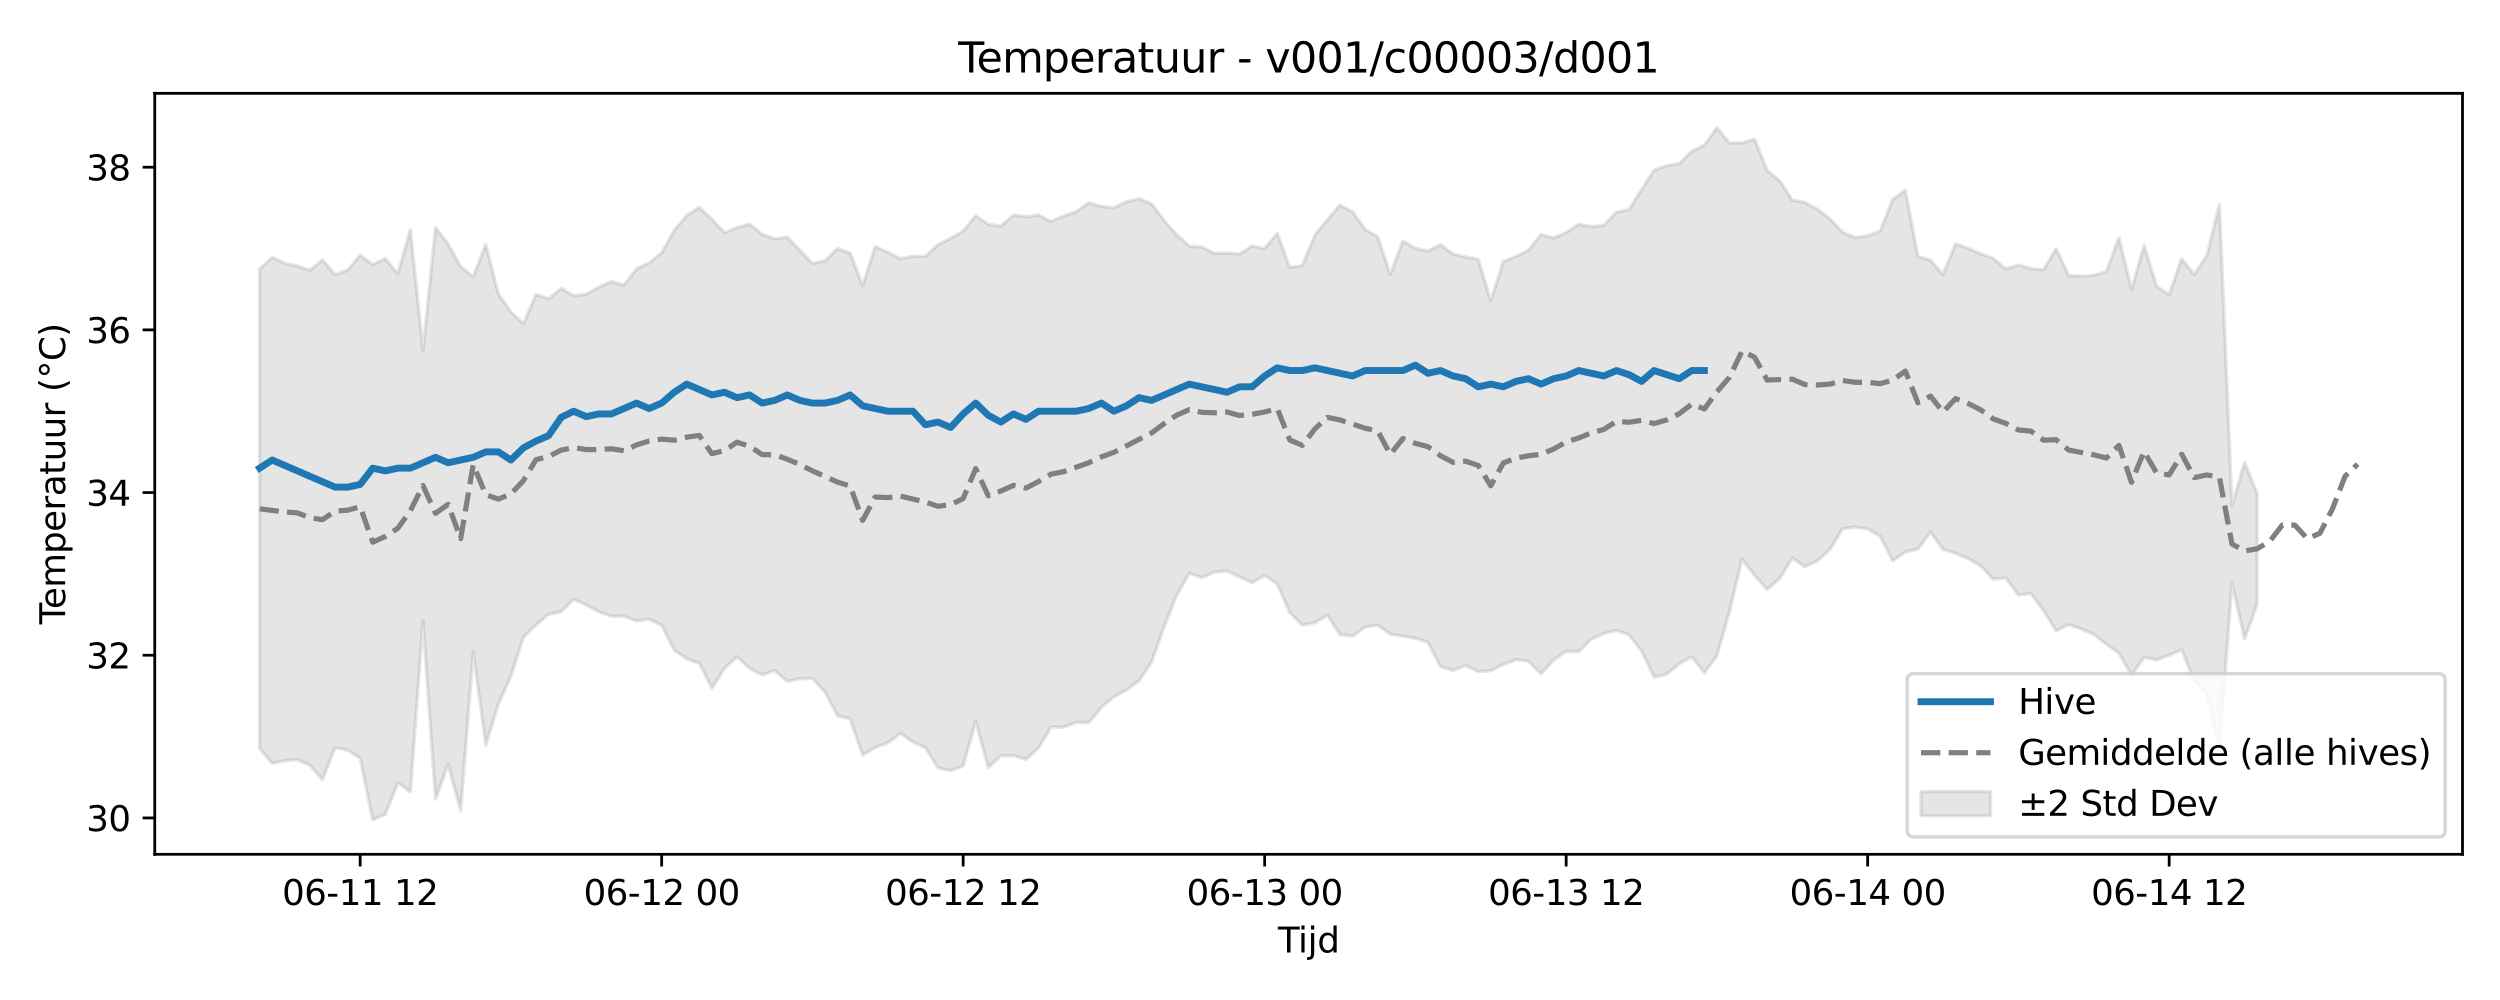 <?xml version="1.0" encoding="utf-8" standalone="no"?>
<!DOCTYPE svg PUBLIC "-//W3C//DTD SVG 1.1//EN"
  "http://www.w3.org/Graphics/SVG/1.1/DTD/svg11.dtd">
<svg xmlns:xlink="http://www.w3.org/1999/xlink" width="720pt" height="288pt" viewBox="0 0 720 288" xmlns="http://www.w3.org/2000/svg" version="1.1">
 <defs>
  <style type="text/css">*{stroke-linejoin: round; stroke-linecap: butt}</style>
 </defs>
 <g id="figure_1">
  <g id="patch_1">
   <path d="M 0 288 
L 720 288 
L 720 0 
L 0 0 
z
" style="fill: #ffffff"/>
  </g>
  <g id="axes_1">
   <g id="patch_2">
    <path d="M 44.57 246.04 
L 709.2 246.04 
L 709.2 26.88 
L 44.57 26.88 
z
" style="fill: #ffffff"/>
   </g>
   <g id="FillBetweenPolyCollection_1">
    <defs>
     <path id="me73fa0e1a6" d="M 74.78 -210.475 
L 74.78 -72.44 
L 78.398 -68.144 
L 82.016 -68.948 
L 85.635 -69.204 
L 89.253 -67.615 
L 92.871 -63.494 
L 96.489 -72.645 
L 100.107 -71.945 
L 103.725 -69.636 
L 107.343 -51.922 
L 110.961 -53.451 
L 114.579 -62.579 
L 118.197 -59.957 
L 121.815 -109.214 
L 125.433 -57.867 
L 129.051 -67.83 
L 132.669 -54.57 
L 136.287 -100.168 
L 139.905 -73.438 
L 143.523 -85.16 
L 147.141 -93.314 
L 150.759 -104.472 
L 154.377 -108.017 
L 157.995 -111.074 
L 161.613 -111.823 
L 165.231 -115.355 
L 168.849 -113.808 
L 172.467 -111.773 
L 176.085 -110.541 
L 179.703 -110.522 
L 183.321 -109.146 
L 186.939 -109.671 
L 190.557 -107.914 
L 194.175 -100.772 
L 197.793 -98.236 
L 201.411 -96.966 
L 205.029 -89.824 
L 208.647 -95.504 
L 212.265 -98.843 
L 215.883 -95.508 
L 219.501 -93.635 
L 223.119 -94.845 
L 226.737 -91.783 
L 230.355 -92.502 
L 233.973 -92.654 
L 237.591 -88.674 
L 241.209 -81.882 
L 244.827 -80.951 
L 248.445 -70.535 
L 252.063 -72.698 
L 255.681 -74.042 
L 259.299 -76.797 
L 262.917 -74.305 
L 266.535 -72.668 
L 270.153 -66.829 
L 273.771 -66.032 
L 277.389 -67.383 
L 281.008 -80.233 
L 284.626 -67.011 
L 288.244 -70.298 
L 291.862 -70.374 
L 295.48 -69.285 
L 299.098 -72.6 
L 302.716 -78.626 
L 306.334 -78.545 
L 309.952 -79.96 
L 313.57 -79.872 
L 317.188 -84.276 
L 320.806 -87.319 
L 324.424 -89.286 
L 328.042 -91.945 
L 331.66 -97.376 
L 335.278 -107.53 
L 338.896 -116.555 
L 342.514 -122.93 
L 346.132 -121.634 
L 349.75 -123.227 
L 353.368 -123.593 
L 356.986 -121.865 
L 360.604 -120.191 
L 364.222 -122.288 
L 367.84 -119.856 
L 371.458 -111.59 
L 375.076 -107.961 
L 378.694 -108.682 
L 382.312 -110.804 
L 385.93 -105.227 
L 389.548 -104.795 
L 393.166 -107.415 
L 396.784 -107.963 
L 400.402 -105.36 
L 404.02 -104.837 
L 407.638 -104.134 
L 411.256 -103.03 
L 414.874 -96.007 
L 418.492 -94.895 
L 422.11 -96.356 
L 425.728 -94.564 
L 429.346 -94.842 
L 432.964 -96.649 
L 436.582 -98.021 
L 440.2 -97.559 
L 443.818 -93.936 
L 447.436 -97.914 
L 451.054 -100.415 
L 454.672 -100.31 
L 458.29 -103.933 
L 461.908 -105.518 
L 465.526 -106.46 
L 469.144 -105.154 
L 472.762 -100.546 
L 476.381 -92.987 
L 479.999 -93.834 
L 483.617 -96.825 
L 487.235 -98.827 
L 490.853 -94.245 
L 494.471 -99.171 
L 498.089 -111.856 
L 501.707 -126.971 
L 505.325 -122.296 
L 508.943 -118.226 
L 512.561 -121.436 
L 516.179 -127.272 
L 519.797 -124.782 
L 523.415 -126.485 
L 527.033 -129.761 
L 530.651 -135.721 
L 534.269 -136.194 
L 537.887 -135.706 
L 541.505 -133.562 
L 545.123 -126.491 
L 548.741 -129.089 
L 552.359 -129.879 
L 555.977 -134.771 
L 559.595 -129.78 
L 563.213 -128.637 
L 566.831 -127.107 
L 570.449 -125.012 
L 574.067 -121.181 
L 577.685 -121.557 
L 581.303 -116.658 
L 584.921 -117.056 
L 588.539 -112.173 
L 592.157 -106.336 
L 595.775 -108.102 
L 599.393 -106.877 
L 603.011 -105.301 
L 606.629 -102.479 
L 610.247 -99.876 
L 613.865 -93.57 
L 617.483 -98.677 
L 621.101 -97.976 
L 624.719 -99.298 
L 628.337 -100.861 
L 631.955 -91.94 
L 635.573 -88.069 
L 639.191 -72.024 
L 642.809 -120.263 
L 646.427 -103.954 
L 650.045 -113.927 
L 650.045 -145.952 
L 650.045 -145.952 
L 646.427 -154.753 
L 642.809 -142.349 
L 639.191 -229.111 
L 635.573 -214.367 
L 631.955 -208.934 
L 628.337 -213.483 
L 624.719 -203.138 
L 621.101 -205.553 
L 617.483 -217.294 
L 613.865 -204.649 
L 610.247 -219.583 
L 606.629 -209.718 
L 603.011 -208.718 
L 599.393 -208.444 
L 595.775 -208.65 
L 592.157 -216.402 
L 588.539 -210.305 
L 584.921 -210.628 
L 581.303 -211.677 
L 577.685 -210.552 
L 574.067 -213.531 
L 570.449 -214.906 
L 566.831 -216.455 
L 563.213 -217.788 
L 559.595 -208.888 
L 555.977 -213.085 
L 552.359 -214.099 
L 548.741 -233.162 
L 545.123 -230.606 
L 541.505 -221.452 
L 537.887 -220.09 
L 534.269 -219.601 
L 530.651 -221.116 
L 527.033 -224.993 
L 523.415 -227.748 
L 519.797 -229.712 
L 516.179 -230.345 
L 512.561 -235.921 
L 508.943 -238.871 
L 505.325 -247.919 
L 501.707 -246.836 
L 498.089 -246.803 
L 494.471 -251.158 
L 490.853 -246.193 
L 487.235 -244.437 
L 483.617 -240.862 
L 479.999 -240.282 
L 476.381 -239.011 
L 472.762 -233.348 
L 469.144 -227.624 
L 465.526 -226.876 
L 461.908 -223.133 
L 458.29 -222.71 
L 454.672 -223.432 
L 451.054 -220.985 
L 447.436 -219.47 
L 443.818 -220.436 
L 440.2 -215.92 
L 436.582 -214.119 
L 432.964 -212.703 
L 429.346 -201.347 
L 425.728 -213.338 
L 422.11 -214 
L 418.492 -214.792 
L 414.874 -217.473 
L 411.256 -215.693 
L 407.638 -216.484 
L 404.02 -218.571 
L 400.402 -208.919 
L 396.784 -219.795 
L 393.166 -221.905 
L 389.548 -226.979 
L 385.93 -228.89 
L 382.312 -224.763 
L 378.694 -220.304 
L 375.076 -211.498 
L 371.458 -210.993 
L 367.84 -220.843 
L 364.222 -216.403 
L 360.604 -217.16 
L 356.986 -214.818 
L 353.368 -215.097 
L 349.75 -215.017 
L 346.132 -216.833 
L 342.514 -217.099 
L 338.896 -220.351 
L 335.278 -224.467 
L 331.66 -229.267 
L 328.042 -230.793 
L 324.424 -229.883 
L 320.806 -228.169 
L 317.188 -228.534 
L 313.57 -229.592 
L 309.952 -227.049 
L 306.334 -225.787 
L 302.716 -224.256 
L 299.098 -226.043 
L 295.48 -225.565 
L 291.862 -226.038 
L 288.244 -222.879 
L 284.626 -223.377 
L 281.008 -225.847 
L 277.389 -221.444 
L 273.771 -219.336 
L 270.153 -217.536 
L 266.535 -214.15 
L 262.917 -214.187 
L 259.299 -213.479 
L 255.681 -215.342 
L 252.063 -217.021 
L 248.445 -205.741 
L 244.827 -215.126 
L 241.209 -216.426 
L 237.591 -212.87 
L 233.973 -212.124 
L 230.355 -215.957 
L 226.737 -219.689 
L 223.119 -219.192 
L 219.501 -220.514 
L 215.883 -223.438 
L 212.265 -222.445 
L 208.647 -220.988 
L 205.029 -224.846 
L 201.411 -228.227 
L 197.793 -225.953 
L 194.175 -221.632 
L 190.557 -215.159 
L 186.939 -212.287 
L 183.321 -210.58 
L 179.703 -205.858 
L 176.085 -206.955 
L 172.467 -205.276 
L 168.849 -203.241 
L 165.231 -202.81 
L 161.613 -204.947 
L 157.995 -201.959 
L 154.377 -203.231 
L 150.759 -194.71 
L 147.141 -198.19 
L 143.523 -203.351 
L 139.905 -217.62 
L 136.287 -208.254 
L 132.669 -211.165 
L 129.051 -217.687 
L 125.433 -222.444 
L 121.815 -187.132 
L 118.197 -221.916 
L 114.579 -209.142 
L 110.961 -213.533 
L 107.343 -211.783 
L 103.725 -214.505 
L 100.107 -210.189 
L 96.489 -208.93 
L 92.871 -213.173 
L 89.253 -210.167 
L 85.635 -211.368 
L 82.016 -212.182 
L 78.398 -213.878 
L 74.78 -210.475 
z
" style="stroke: #808080; stroke-opacity: 0.2"/>
    </defs>
    <g clip-path="url(#p8d6aa78f8e)">
     <use xlink:href="#me73fa0e1a6" x="0" y="288" style="fill: #808080; fill-opacity: 0.2; stroke: #808080; stroke-opacity: 0.2"/>
    </g>
   </g>
   <g id="matplotlib.axis_1">
    <g id="xtick_1">
     <g id="line2d_1">
      <defs>
       <path id="mb0e2f75aee" d="M 0 0 
L 0 3.5 
" style="stroke: #000000; stroke-width: 0.8"/>
      </defs>
      <g>
       <use xlink:href="#mb0e2f75aee" x="103.725" y="246.04" style="stroke: #000000; stroke-width: 0.8"/>
      </g>
     </g>
     <g id="text_1">
      <!-- 06-11 12 -->
      <g transform="translate(81.244 260.638) scale(0.1 -0.1)">
       <defs>
        <path id="DejaVuSans-30" d="M 2034 4250 
Q 1547 4250 1301 3770 
Q 1056 3291 1056 2328 
Q 1056 1369 1301 889 
Q 1547 409 2034 409 
Q 2525 409 2770 889 
Q 3016 1369 3016 2328 
Q 3016 3291 2770 3770 
Q 2525 4250 2034 4250 
z
M 2034 4750 
Q 2819 4750 3233 4129 
Q 3647 3509 3647 2328 
Q 3647 1150 3233 529 
Q 2819 -91 2034 -91 
Q 1250 -91 836 529 
Q 422 1150 422 2328 
Q 422 3509 836 4129 
Q 1250 4750 2034 4750 
z
" transform="scale(0.016)"/>
        <path id="DejaVuSans-36" d="M 2113 2584 
Q 1688 2584 1439 2293 
Q 1191 2003 1191 1497 
Q 1191 994 1439 701 
Q 1688 409 2113 409 
Q 2538 409 2786 701 
Q 3034 994 3034 1497 
Q 3034 2003 2786 2293 
Q 2538 2584 2113 2584 
z
M 3366 4563 
L 3366 3988 
Q 3128 4100 2886 4159 
Q 2644 4219 2406 4219 
Q 1781 4219 1451 3797 
Q 1122 3375 1075 2522 
Q 1259 2794 1537 2939 
Q 1816 3084 2150 3084 
Q 2853 3084 3261 2657 
Q 3669 2231 3669 1497 
Q 3669 778 3244 343 
Q 2819 -91 2113 -91 
Q 1303 -91 875 529 
Q 447 1150 447 2328 
Q 447 3434 972 4092 
Q 1497 4750 2381 4750 
Q 2619 4750 2861 4703 
Q 3103 4656 3366 4563 
z
" transform="scale(0.016)"/>
        <path id="DejaVuSans-2d" d="M 313 2009 
L 1997 2009 
L 1997 1497 
L 313 1497 
L 313 2009 
z
" transform="scale(0.016)"/>
        <path id="DejaVuSans-31" d="M 794 531 
L 1825 531 
L 1825 4091 
L 703 3866 
L 703 4441 
L 1819 4666 
L 2450 4666 
L 2450 531 
L 3481 531 
L 3481 0 
L 794 0 
L 794 531 
z
" transform="scale(0.016)"/>
        <path id="DejaVuSans-20" transform="scale(0.016)"/>
        <path id="DejaVuSans-32" d="M 1228 531 
L 3431 531 
L 3431 0 
L 469 0 
L 469 531 
Q 828 903 1448 1529 
Q 2069 2156 2228 2338 
Q 2531 2678 2651 2914 
Q 2772 3150 2772 3378 
Q 2772 3750 2511 3984 
Q 2250 4219 1831 4219 
Q 1534 4219 1204 4116 
Q 875 4013 500 3803 
L 500 4441 
Q 881 4594 1212 4672 
Q 1544 4750 1819 4750 
Q 2544 4750 2975 4387 
Q 3406 4025 3406 3419 
Q 3406 3131 3298 2873 
Q 3191 2616 2906 2266 
Q 2828 2175 2409 1742 
Q 1991 1309 1228 531 
z
" transform="scale(0.016)"/>
       </defs>
       <use xlink:href="#DejaVuSans-30"/>
       <use xlink:href="#DejaVuSans-36" transform="translate(63.623 0)"/>
       <use xlink:href="#DejaVuSans-2d" transform="translate(127.246 0)"/>
       <use xlink:href="#DejaVuSans-31" transform="translate(163.33 0)"/>
       <use xlink:href="#DejaVuSans-31" transform="translate(226.953 0)"/>
       <use xlink:href="#DejaVuSans-20" transform="translate(290.576 0)"/>
       <use xlink:href="#DejaVuSans-31" transform="translate(322.363 0)"/>
       <use xlink:href="#DejaVuSans-32" transform="translate(385.986 0)"/>
      </g>
     </g>
    </g>
    <g id="xtick_2">
     <g id="line2d_2">
      <g>
       <use xlink:href="#mb0e2f75aee" x="190.557" y="246.04" style="stroke: #000000; stroke-width: 0.8"/>
      </g>
     </g>
     <g id="text_2">
      <!-- 06-12 00 -->
      <g transform="translate(168.077 260.638) scale(0.1 -0.1)">
       <use xlink:href="#DejaVuSans-30"/>
       <use xlink:href="#DejaVuSans-36" transform="translate(63.623 0)"/>
       <use xlink:href="#DejaVuSans-2d" transform="translate(127.246 0)"/>
       <use xlink:href="#DejaVuSans-31" transform="translate(163.33 0)"/>
       <use xlink:href="#DejaVuSans-32" transform="translate(226.953 0)"/>
       <use xlink:href="#DejaVuSans-20" transform="translate(290.576 0)"/>
       <use xlink:href="#DejaVuSans-30" transform="translate(322.363 0)"/>
       <use xlink:href="#DejaVuSans-30" transform="translate(385.986 0)"/>
      </g>
     </g>
    </g>
    <g id="xtick_3">
     <g id="line2d_3">
      <g>
       <use xlink:href="#mb0e2f75aee" x="277.389" y="246.04" style="stroke: #000000; stroke-width: 0.8"/>
      </g>
     </g>
     <g id="text_3">
      <!-- 06-12 12 -->
      <g transform="translate(254.909 260.638) scale(0.1 -0.1)">
       <use xlink:href="#DejaVuSans-30"/>
       <use xlink:href="#DejaVuSans-36" transform="translate(63.623 0)"/>
       <use xlink:href="#DejaVuSans-2d" transform="translate(127.246 0)"/>
       <use xlink:href="#DejaVuSans-31" transform="translate(163.33 0)"/>
       <use xlink:href="#DejaVuSans-32" transform="translate(226.953 0)"/>
       <use xlink:href="#DejaVuSans-20" transform="translate(290.576 0)"/>
       <use xlink:href="#DejaVuSans-31" transform="translate(322.363 0)"/>
       <use xlink:href="#DejaVuSans-32" transform="translate(385.986 0)"/>
      </g>
     </g>
    </g>
    <g id="xtick_4">
     <g id="line2d_4">
      <g>
       <use xlink:href="#mb0e2f75aee" x="364.222" y="246.04" style="stroke: #000000; stroke-width: 0.8"/>
      </g>
     </g>
     <g id="text_4">
      <!-- 06-13 00 -->
      <g transform="translate(341.741 260.638) scale(0.1 -0.1)">
       <defs>
        <path id="DejaVuSans-33" d="M 2597 2516 
Q 3050 2419 3304 2112 
Q 3559 1806 3559 1356 
Q 3559 666 3084 287 
Q 2609 -91 1734 -91 
Q 1441 -91 1130 -33 
Q 819 25 488 141 
L 488 750 
Q 750 597 1062 519 
Q 1375 441 1716 441 
Q 2309 441 2620 675 
Q 2931 909 2931 1356 
Q 2931 1769 2642 2001 
Q 2353 2234 1838 2234 
L 1294 2234 
L 1294 2753 
L 1863 2753 
Q 2328 2753 2575 2939 
Q 2822 3125 2822 3475 
Q 2822 3834 2567 4026 
Q 2313 4219 1838 4219 
Q 1578 4219 1281 4162 
Q 984 4106 628 3988 
L 628 4550 
Q 988 4650 1302 4700 
Q 1616 4750 1894 4750 
Q 2613 4750 3031 4423 
Q 3450 4097 3450 3541 
Q 3450 3153 3228 2886 
Q 3006 2619 2597 2516 
z
" transform="scale(0.016)"/>
       </defs>
       <use xlink:href="#DejaVuSans-30"/>
       <use xlink:href="#DejaVuSans-36" transform="translate(63.623 0)"/>
       <use xlink:href="#DejaVuSans-2d" transform="translate(127.246 0)"/>
       <use xlink:href="#DejaVuSans-31" transform="translate(163.33 0)"/>
       <use xlink:href="#DejaVuSans-33" transform="translate(226.953 0)"/>
       <use xlink:href="#DejaVuSans-20" transform="translate(290.576 0)"/>
       <use xlink:href="#DejaVuSans-30" transform="translate(322.363 0)"/>
       <use xlink:href="#DejaVuSans-30" transform="translate(385.986 0)"/>
      </g>
     </g>
    </g>
    <g id="xtick_5">
     <g id="line2d_5">
      <g>
       <use xlink:href="#mb0e2f75aee" x="451.054" y="246.04" style="stroke: #000000; stroke-width: 0.8"/>
      </g>
     </g>
     <g id="text_5">
      <!-- 06-13 12 -->
      <g transform="translate(428.574 260.638) scale(0.1 -0.1)">
       <use xlink:href="#DejaVuSans-30"/>
       <use xlink:href="#DejaVuSans-36" transform="translate(63.623 0)"/>
       <use xlink:href="#DejaVuSans-2d" transform="translate(127.246 0)"/>
       <use xlink:href="#DejaVuSans-31" transform="translate(163.33 0)"/>
       <use xlink:href="#DejaVuSans-33" transform="translate(226.953 0)"/>
       <use xlink:href="#DejaVuSans-20" transform="translate(290.576 0)"/>
       <use xlink:href="#DejaVuSans-31" transform="translate(322.363 0)"/>
       <use xlink:href="#DejaVuSans-32" transform="translate(385.986 0)"/>
      </g>
     </g>
    </g>
    <g id="xtick_6">
     <g id="line2d_6">
      <g>
       <use xlink:href="#mb0e2f75aee" x="537.887" y="246.04" style="stroke: #000000; stroke-width: 0.8"/>
      </g>
     </g>
     <g id="text_6">
      <!-- 06-14 00 -->
      <g transform="translate(515.406 260.638) scale(0.1 -0.1)">
       <defs>
        <path id="DejaVuSans-34" d="M 2419 4116 
L 825 1625 
L 2419 1625 
L 2419 4116 
z
M 2253 4666 
L 3047 4666 
L 3047 1625 
L 3713 1625 
L 3713 1100 
L 3047 1100 
L 3047 0 
L 2419 0 
L 2419 1100 
L 313 1100 
L 313 1709 
L 2253 4666 
z
" transform="scale(0.016)"/>
       </defs>
       <use xlink:href="#DejaVuSans-30"/>
       <use xlink:href="#DejaVuSans-36" transform="translate(63.623 0)"/>
       <use xlink:href="#DejaVuSans-2d" transform="translate(127.246 0)"/>
       <use xlink:href="#DejaVuSans-31" transform="translate(163.33 0)"/>
       <use xlink:href="#DejaVuSans-34" transform="translate(226.953 0)"/>
       <use xlink:href="#DejaVuSans-20" transform="translate(290.576 0)"/>
       <use xlink:href="#DejaVuSans-30" transform="translate(322.363 0)"/>
       <use xlink:href="#DejaVuSans-30" transform="translate(385.986 0)"/>
      </g>
     </g>
    </g>
    <g id="xtick_7">
     <g id="line2d_7">
      <g>
       <use xlink:href="#mb0e2f75aee" x="624.719" y="246.04" style="stroke: #000000; stroke-width: 0.8"/>
      </g>
     </g>
     <g id="text_7">
      <!-- 06-14 12 -->
      <g transform="translate(602.239 260.638) scale(0.1 -0.1)">
       <use xlink:href="#DejaVuSans-30"/>
       <use xlink:href="#DejaVuSans-36" transform="translate(63.623 0)"/>
       <use xlink:href="#DejaVuSans-2d" transform="translate(127.246 0)"/>
       <use xlink:href="#DejaVuSans-31" transform="translate(163.33 0)"/>
       <use xlink:href="#DejaVuSans-34" transform="translate(226.953 0)"/>
       <use xlink:href="#DejaVuSans-20" transform="translate(290.576 0)"/>
       <use xlink:href="#DejaVuSans-31" transform="translate(322.363 0)"/>
       <use xlink:href="#DejaVuSans-32" transform="translate(385.986 0)"/>
      </g>
     </g>
    </g>
    <g id="text_8">
     <!-- Tijd -->
     <g transform="translate(368.035 274.317) scale(0.1 -0.1)">
      <defs>
       <path id="DejaVuSans-54" d="M -19 4666 
L 3928 4666 
L 3928 4134 
L 2272 4134 
L 2272 0 
L 1638 0 
L 1638 4134 
L -19 4134 
L -19 4666 
z
" transform="scale(0.016)"/>
       <path id="DejaVuSans-69" d="M 603 3500 
L 1178 3500 
L 1178 0 
L 603 0 
L 603 3500 
z
M 603 4863 
L 1178 4863 
L 1178 4134 
L 603 4134 
L 603 4863 
z
" transform="scale(0.016)"/>
       <path id="DejaVuSans-6a" d="M 603 3500 
L 1178 3500 
L 1178 -63 
Q 1178 -731 923 -1031 
Q 669 -1331 103 -1331 
L -116 -1331 
L -116 -844 
L 38 -844 
Q 366 -844 484 -692 
Q 603 -541 603 -63 
L 603 3500 
z
M 603 4863 
L 1178 4863 
L 1178 4134 
L 603 4134 
L 603 4863 
z
" transform="scale(0.016)"/>
       <path id="DejaVuSans-64" d="M 2906 2969 
L 2906 4863 
L 3481 4863 
L 3481 0 
L 2906 0 
L 2906 525 
Q 2725 213 2448 61 
Q 2172 -91 1784 -91 
Q 1150 -91 751 415 
Q 353 922 353 1747 
Q 353 2572 751 3078 
Q 1150 3584 1784 3584 
Q 2172 3584 2448 3432 
Q 2725 3281 2906 2969 
z
M 947 1747 
Q 947 1113 1208 752 
Q 1469 391 1925 391 
Q 2381 391 2643 752 
Q 2906 1113 2906 1747 
Q 2906 2381 2643 2742 
Q 2381 3103 1925 3103 
Q 1469 3103 1208 2742 
Q 947 2381 947 1747 
z
" transform="scale(0.016)"/>
      </defs>
      <use xlink:href="#DejaVuSans-54"/>
      <use xlink:href="#DejaVuSans-69" transform="translate(57.959 0)"/>
      <use xlink:href="#DejaVuSans-6a" transform="translate(85.742 0)"/>
      <use xlink:href="#DejaVuSans-64" transform="translate(113.525 0)"/>
     </g>
    </g>
   </g>
   <g id="matplotlib.axis_2">
    <g id="ytick_1">
     <g id="line2d_8">
      <defs>
       <path id="m3905550dcc" d="M 0 0 
L -3.5 0 
" style="stroke: #000000; stroke-width: 0.8"/>
      </defs>
      <g>
       <use xlink:href="#m3905550dcc" x="44.57" y="235.562" style="stroke: #000000; stroke-width: 0.8"/>
      </g>
     </g>
     <g id="text_9">
      <!-- 30 -->
      <g transform="translate(24.845 239.361) scale(0.1 -0.1)">
       <use xlink:href="#DejaVuSans-33"/>
       <use xlink:href="#DejaVuSans-30" transform="translate(63.623 0)"/>
      </g>
     </g>
    </g>
    <g id="ytick_2">
     <g id="line2d_9">
      <g>
       <use xlink:href="#m3905550dcc" x="44.57" y="188.71" style="stroke: #000000; stroke-width: 0.8"/>
      </g>
     </g>
     <g id="text_10">
      <!-- 32 -->
      <g transform="translate(24.845 192.509) scale(0.1 -0.1)">
       <use xlink:href="#DejaVuSans-33"/>
       <use xlink:href="#DejaVuSans-32" transform="translate(63.623 0)"/>
      </g>
     </g>
    </g>
    <g id="ytick_3">
     <g id="line2d_10">
      <g>
       <use xlink:href="#m3905550dcc" x="44.57" y="141.858" style="stroke: #000000; stroke-width: 0.8"/>
      </g>
     </g>
     <g id="text_11">
      <!-- 34 -->
      <g transform="translate(24.845 145.657) scale(0.1 -0.1)">
       <use xlink:href="#DejaVuSans-33"/>
       <use xlink:href="#DejaVuSans-34" transform="translate(63.623 0)"/>
      </g>
     </g>
    </g>
    <g id="ytick_4">
     <g id="line2d_11">
      <g>
       <use xlink:href="#m3905550dcc" x="44.57" y="95.006" style="stroke: #000000; stroke-width: 0.8"/>
      </g>
     </g>
     <g id="text_12">
      <!-- 36 -->
      <g transform="translate(24.845 98.805) scale(0.1 -0.1)">
       <use xlink:href="#DejaVuSans-33"/>
       <use xlink:href="#DejaVuSans-36" transform="translate(63.623 0)"/>
      </g>
     </g>
    </g>
    <g id="ytick_5">
     <g id="line2d_12">
      <g>
       <use xlink:href="#m3905550dcc" x="44.57" y="48.154" style="stroke: #000000; stroke-width: 0.8"/>
      </g>
     </g>
     <g id="text_13">
      <!-- 38 -->
      <g transform="translate(24.845 51.953) scale(0.1 -0.1)">
       <defs>
        <path id="DejaVuSans-38" d="M 2034 2216 
Q 1584 2216 1326 1975 
Q 1069 1734 1069 1313 
Q 1069 891 1326 650 
Q 1584 409 2034 409 
Q 2484 409 2743 651 
Q 3003 894 3003 1313 
Q 3003 1734 2745 1975 
Q 2488 2216 2034 2216 
z
M 1403 2484 
Q 997 2584 770 2862 
Q 544 3141 544 3541 
Q 544 4100 942 4425 
Q 1341 4750 2034 4750 
Q 2731 4750 3128 4425 
Q 3525 4100 3525 3541 
Q 3525 3141 3298 2862 
Q 3072 2584 2669 2484 
Q 3125 2378 3379 2068 
Q 3634 1759 3634 1313 
Q 3634 634 3220 271 
Q 2806 -91 2034 -91 
Q 1263 -91 848 271 
Q 434 634 434 1313 
Q 434 1759 690 2068 
Q 947 2378 1403 2484 
z
M 1172 3481 
Q 1172 3119 1398 2916 
Q 1625 2713 2034 2713 
Q 2441 2713 2670 2916 
Q 2900 3119 2900 3481 
Q 2900 3844 2670 4047 
Q 2441 4250 2034 4250 
Q 1625 4250 1398 4047 
Q 1172 3844 1172 3481 
z
" transform="scale(0.016)"/>
       </defs>
       <use xlink:href="#DejaVuSans-33"/>
       <use xlink:href="#DejaVuSans-38" transform="translate(63.623 0)"/>
      </g>
     </g>
    </g>
    <g id="text_14">
     <!-- Temperatuur (°C) -->
     <g transform="translate(18.765 179.816) rotate(-90) scale(0.1 -0.1)">
      <defs>
       <path id="DejaVuSans-65" d="M 3597 1894 
L 3597 1613 
L 953 1613 
Q 991 1019 1311 708 
Q 1631 397 2203 397 
Q 2534 397 2845 478 
Q 3156 559 3463 722 
L 3463 178 
Q 3153 47 2828 -22 
Q 2503 -91 2169 -91 
Q 1331 -91 842 396 
Q 353 884 353 1716 
Q 353 2575 817 3079 
Q 1281 3584 2069 3584 
Q 2775 3584 3186 3129 
Q 3597 2675 3597 1894 
z
M 3022 2063 
Q 3016 2534 2758 2815 
Q 2500 3097 2075 3097 
Q 1594 3097 1305 2825 
Q 1016 2553 972 2059 
L 3022 2063 
z
" transform="scale(0.016)"/>
       <path id="DejaVuSans-6d" d="M 3328 2828 
Q 3544 3216 3844 3400 
Q 4144 3584 4550 3584 
Q 5097 3584 5394 3201 
Q 5691 2819 5691 2113 
L 5691 0 
L 5113 0 
L 5113 2094 
Q 5113 2597 4934 2840 
Q 4756 3084 4391 3084 
Q 3944 3084 3684 2787 
Q 3425 2491 3425 1978 
L 3425 0 
L 2847 0 
L 2847 2094 
Q 2847 2600 2669 2842 
Q 2491 3084 2119 3084 
Q 1678 3084 1418 2786 
Q 1159 2488 1159 1978 
L 1159 0 
L 581 0 
L 581 3500 
L 1159 3500 
L 1159 2956 
Q 1356 3278 1631 3431 
Q 1906 3584 2284 3584 
Q 2666 3584 2933 3390 
Q 3200 3197 3328 2828 
z
" transform="scale(0.016)"/>
       <path id="DejaVuSans-70" d="M 1159 525 
L 1159 -1331 
L 581 -1331 
L 581 3500 
L 1159 3500 
L 1159 2969 
Q 1341 3281 1617 3432 
Q 1894 3584 2278 3584 
Q 2916 3584 3314 3078 
Q 3713 2572 3713 1747 
Q 3713 922 3314 415 
Q 2916 -91 2278 -91 
Q 1894 -91 1617 61 
Q 1341 213 1159 525 
z
M 3116 1747 
Q 3116 2381 2855 2742 
Q 2594 3103 2138 3103 
Q 1681 3103 1420 2742 
Q 1159 2381 1159 1747 
Q 1159 1113 1420 752 
Q 1681 391 2138 391 
Q 2594 391 2855 752 
Q 3116 1113 3116 1747 
z
" transform="scale(0.016)"/>
       <path id="DejaVuSans-72" d="M 2631 2963 
Q 2534 3019 2420 3045 
Q 2306 3072 2169 3072 
Q 1681 3072 1420 2755 
Q 1159 2438 1159 1844 
L 1159 0 
L 581 0 
L 581 3500 
L 1159 3500 
L 1159 2956 
Q 1341 3275 1631 3429 
Q 1922 3584 2338 3584 
Q 2397 3584 2469 3576 
Q 2541 3569 2628 3553 
L 2631 2963 
z
" transform="scale(0.016)"/>
       <path id="DejaVuSans-61" d="M 2194 1759 
Q 1497 1759 1228 1600 
Q 959 1441 959 1056 
Q 959 750 1161 570 
Q 1363 391 1709 391 
Q 2188 391 2477 730 
Q 2766 1069 2766 1631 
L 2766 1759 
L 2194 1759 
z
M 3341 1997 
L 3341 0 
L 2766 0 
L 2766 531 
Q 2569 213 2275 61 
Q 1981 -91 1556 -91 
Q 1019 -91 701 211 
Q 384 513 384 1019 
Q 384 1609 779 1909 
Q 1175 2209 1959 2209 
L 2766 2209 
L 2766 2266 
Q 2766 2663 2505 2880 
Q 2244 3097 1772 3097 
Q 1472 3097 1187 3025 
Q 903 2953 641 2809 
L 641 3341 
Q 956 3463 1253 3523 
Q 1550 3584 1831 3584 
Q 2591 3584 2966 3190 
Q 3341 2797 3341 1997 
z
" transform="scale(0.016)"/>
       <path id="DejaVuSans-74" d="M 1172 4494 
L 1172 3500 
L 2356 3500 
L 2356 3053 
L 1172 3053 
L 1172 1153 
Q 1172 725 1289 603 
Q 1406 481 1766 481 
L 2356 481 
L 2356 0 
L 1766 0 
Q 1100 0 847 248 
Q 594 497 594 1153 
L 594 3053 
L 172 3053 
L 172 3500 
L 594 3500 
L 594 4494 
L 1172 4494 
z
" transform="scale(0.016)"/>
       <path id="DejaVuSans-75" d="M 544 1381 
L 544 3500 
L 1119 3500 
L 1119 1403 
Q 1119 906 1312 657 
Q 1506 409 1894 409 
Q 2359 409 2629 706 
Q 2900 1003 2900 1516 
L 2900 3500 
L 3475 3500 
L 3475 0 
L 2900 0 
L 2900 538 
Q 2691 219 2414 64 
Q 2138 -91 1772 -91 
Q 1169 -91 856 284 
Q 544 659 544 1381 
z
M 1991 3584 
L 1991 3584 
z
" transform="scale(0.016)"/>
       <path id="DejaVuSans-28" d="M 1984 4856 
Q 1566 4138 1362 3434 
Q 1159 2731 1159 2009 
Q 1159 1288 1364 580 
Q 1569 -128 1984 -844 
L 1484 -844 
Q 1016 -109 783 600 
Q 550 1309 550 2009 
Q 550 2706 781 3412 
Q 1013 4119 1484 4856 
L 1984 4856 
z
" transform="scale(0.016)"/>
       <path id="DejaVuSans-b0" d="M 1600 4347 
Q 1350 4347 1178 4173 
Q 1006 4000 1006 3750 
Q 1006 3503 1178 3333 
Q 1350 3163 1600 3163 
Q 1850 3163 2022 3333 
Q 2194 3503 2194 3750 
Q 2194 3997 2020 4172 
Q 1847 4347 1600 4347 
z
M 1600 4750 
Q 1800 4750 1984 4673 
Q 2169 4597 2303 4453 
Q 2447 4313 2519 4134 
Q 2591 3956 2591 3750 
Q 2591 3338 2302 3052 
Q 2013 2766 1594 2766 
Q 1172 2766 890 3047 
Q 609 3328 609 3750 
Q 609 4169 896 4459 
Q 1184 4750 1600 4750 
z
" transform="scale(0.016)"/>
       <path id="DejaVuSans-43" d="M 4122 4306 
L 4122 3641 
Q 3803 3938 3442 4084 
Q 3081 4231 2675 4231 
Q 1875 4231 1450 3742 
Q 1025 3253 1025 2328 
Q 1025 1406 1450 917 
Q 1875 428 2675 428 
Q 3081 428 3442 575 
Q 3803 722 4122 1019 
L 4122 359 
Q 3791 134 3420 21 
Q 3050 -91 2638 -91 
Q 1578 -91 968 557 
Q 359 1206 359 2328 
Q 359 3453 968 4101 
Q 1578 4750 2638 4750 
Q 3056 4750 3426 4639 
Q 3797 4528 4122 4306 
z
" transform="scale(0.016)"/>
       <path id="DejaVuSans-29" d="M 513 4856 
L 1013 4856 
Q 1481 4119 1714 3412 
Q 1947 2706 1947 2009 
Q 1947 1309 1714 600 
Q 1481 -109 1013 -844 
L 513 -844 
Q 928 -128 1133 580 
Q 1338 1288 1338 2009 
Q 1338 2731 1133 3434 
Q 928 4138 513 4856 
z
" transform="scale(0.016)"/>
      </defs>
      <use xlink:href="#DejaVuSans-54"/>
      <use xlink:href="#DejaVuSans-65" transform="translate(44.084 0)"/>
      <use xlink:href="#DejaVuSans-6d" transform="translate(105.607 0)"/>
      <use xlink:href="#DejaVuSans-70" transform="translate(203.02 0)"/>
      <use xlink:href="#DejaVuSans-65" transform="translate(266.496 0)"/>
      <use xlink:href="#DejaVuSans-72" transform="translate(328.02 0)"/>
      <use xlink:href="#DejaVuSans-61" transform="translate(369.133 0)"/>
      <use xlink:href="#DejaVuSans-74" transform="translate(430.412 0)"/>
      <use xlink:href="#DejaVuSans-75" transform="translate(469.621 0)"/>
      <use xlink:href="#DejaVuSans-75" transform="translate(533 0)"/>
      <use xlink:href="#DejaVuSans-72" transform="translate(596.379 0)"/>
      <use xlink:href="#DejaVuSans-20" transform="translate(637.492 0)"/>
      <use xlink:href="#DejaVuSans-28" transform="translate(669.279 0)"/>
      <use xlink:href="#DejaVuSans-b0" transform="translate(708.293 0)"/>
      <use xlink:href="#DejaVuSans-43" transform="translate(758.293 0)"/>
      <use xlink:href="#DejaVuSans-29" transform="translate(828.117 0)"/>
     </g>
    </g>
   </g>
   <g id="line2d_13">
    <path d="M 74.78 134.83 
L 78.398 132.487 
L 82.016 134.049 
L 85.635 135.611 
L 89.253 137.173 
L 92.871 138.734 
L 96.489 140.296 
L 100.107 140.296 
L 103.725 139.515 
L 107.343 134.83 
L 110.961 135.611 
L 114.579 134.83 
L 118.197 134.83 
L 121.815 133.268 
L 125.433 131.706 
L 129.051 133.268 
L 132.669 132.487 
L 136.287 131.706 
L 139.905 130.145 
L 143.523 130.145 
L 147.141 132.487 
L 150.759 128.973 
L 154.377 127.021 
L 157.995 125.459 
L 161.613 120.189 
L 165.231 118.432 
L 168.849 119.993 
L 172.467 119.213 
L 176.085 119.213 
L 179.703 117.651 
L 183.321 116.089 
L 186.939 117.651 
L 190.557 116.089 
L 194.175 112.966 
L 197.793 110.623 
L 201.411 112.185 
L 205.029 113.746 
L 208.647 112.966 
L 212.265 114.527 
L 215.883 113.746 
L 219.501 116.089 
L 223.119 115.308 
L 226.737 113.746 
L 230.355 115.308 
L 233.973 116.089 
L 237.591 116.089 
L 241.209 115.308 
L 244.827 113.746 
L 248.445 116.87 
L 252.063 117.651 
L 255.681 118.432 
L 259.299 118.432 
L 262.917 118.432 
L 266.535 122.336 
L 270.153 121.555 
L 273.771 123.117 
L 277.389 119.213 
L 281.008 116.089 
L 284.626 119.603 
L 288.244 121.555 
L 291.862 119.213 
L 295.48 120.774 
L 299.098 118.432 
L 302.716 118.432 
L 306.334 118.432 
L 309.952 118.432 
L 313.57 117.651 
L 317.188 116.089 
L 320.806 118.432 
L 324.424 116.87 
L 328.042 114.527 
L 331.66 115.308 
L 335.278 113.746 
L 338.896 112.185 
L 342.514 110.623 
L 346.132 111.404 
L 349.75 112.185 
L 353.368 112.966 
L 356.986 111.404 
L 360.604 111.404 
L 364.222 108.28 
L 367.84 105.938 
L 371.458 106.719 
L 375.076 106.719 
L 378.694 105.938 
L 382.312 106.719 
L 385.93 107.5 
L 389.548 108.28 
L 393.166 106.719 
L 396.784 106.719 
L 400.402 106.719 
L 404.02 106.719 
L 407.638 105.157 
L 411.256 107.5 
L 414.874 106.719 
L 418.492 108.28 
L 422.11 109.061 
L 425.728 111.404 
L 429.346 110.623 
L 432.964 111.404 
L 436.582 109.842 
L 440.2 109.061 
L 443.818 110.623 
L 447.436 109.061 
L 451.054 108.28 
L 454.672 106.719 
L 458.29 107.5 
L 461.908 108.28 
L 465.526 106.719 
L 469.144 107.89 
L 472.762 109.842 
L 476.381 106.719 
L 479.999 107.89 
L 483.617 109.061 
L 487.235 106.719 
L 490.853 106.719 
" clip-path="url(#p8d6aa78f8e)" style="fill: none; stroke: #1f77b4; stroke-width: 2; stroke-linecap: square"/>
   </g>
   <g id="line2d_14">
    <path d="M 74.78 146.543 
L 82.016 147.435 
L 85.635 147.714 
L 89.253 149.109 
L 92.871 149.666 
L 96.489 147.212 
L 100.107 146.933 
L 103.725 145.929 
L 107.343 156.148 
L 110.961 154.508 
L 114.579 152.139 
L 118.197 147.064 
L 121.815 139.827 
L 125.433 147.844 
L 129.051 145.241 
L 132.669 155.132 
L 136.287 133.789 
L 139.905 142.471 
L 143.523 143.745 
L 147.141 142.248 
L 150.759 138.409 
L 154.377 132.376 
L 157.995 131.483 
L 161.613 129.615 
L 165.231 128.918 
L 168.849 129.475 
L 172.467 129.475 
L 176.085 129.252 
L 179.703 129.81 
L 183.321 128.137 
L 186.939 127.021 
L 190.557 126.463 
L 194.175 126.798 
L 197.793 125.906 
L 201.411 125.404 
L 205.029 130.665 
L 208.647 129.754 
L 212.265 127.356 
L 215.883 128.527 
L 219.501 130.926 
L 223.119 130.981 
L 226.737 132.264 
L 230.355 133.77 
L 233.973 135.611 
L 241.209 138.846 
L 244.827 139.961 
L 248.445 149.862 
L 252.063 143.141 
L 255.681 143.308 
L 259.299 142.862 
L 266.535 144.591 
L 270.153 145.818 
L 273.771 145.316 
L 277.389 143.587 
L 281.008 134.96 
L 284.626 142.806 
L 288.244 141.412 
L 291.862 139.794 
L 295.48 140.575 
L 299.098 138.678 
L 302.716 136.559 
L 306.334 135.834 
L 313.57 133.268 
L 317.188 131.595 
L 320.806 130.256 
L 331.66 124.679 
L 335.278 122.001 
L 338.896 119.547 
L 342.514 117.985 
L 346.132 118.766 
L 349.75 118.878 
L 353.368 118.655 
L 356.986 119.659 
L 360.604 119.324 
L 364.222 118.655 
L 367.84 117.651 
L 371.458 126.709 
L 375.076 128.271 
L 378.694 123.507 
L 382.312 120.217 
L 385.93 120.942 
L 393.166 123.34 
L 396.784 124.121 
L 400.402 130.861 
L 404.02 126.296 
L 407.638 127.691 
L 411.256 128.639 
L 414.874 131.26 
L 418.492 133.157 
L 422.11 132.822 
L 425.728 134.049 
L 429.346 139.906 
L 432.964 133.324 
L 436.582 131.93 
L 440.2 131.26 
L 443.818 130.814 
L 447.436 129.308 
L 451.054 127.3 
L 454.672 126.129 
L 458.29 124.679 
L 461.908 123.675 
L 465.526 121.332 
L 469.144 121.611 
L 472.762 121.053 
L 476.381 122.001 
L 479.999 120.942 
L 483.617 119.157 
L 487.235 116.368 
L 490.853 117.781 
L 494.471 112.835 
L 498.089 108.671 
L 501.707 101.096 
L 505.325 102.892 
L 508.943 109.452 
L 516.179 109.191 
L 519.797 110.753 
L 523.415 110.883 
L 527.033 110.623 
L 530.651 109.582 
L 534.269 110.102 
L 537.887 110.102 
L 541.505 110.493 
L 545.123 109.452 
L 548.741 106.875 
L 552.359 116.011 
L 555.977 114.072 
L 559.595 118.666 
L 563.213 114.788 
L 566.831 116.219 
L 570.449 118.041 
L 574.067 120.644 
L 577.685 121.946 
L 581.303 123.833 
L 584.921 124.158 
L 588.539 126.761 
L 592.157 126.631 
L 595.775 129.624 
L 603.011 130.991 
L 606.629 131.902 
L 610.247 128.271 
L 613.865 138.89 
L 617.483 130.015 
L 621.101 136.235 
L 624.719 136.782 
L 628.337 130.828 
L 631.955 137.563 
L 635.573 136.782 
L 639.191 137.433 
L 642.809 156.694 
L 646.427 158.646 
L 650.045 158.061 
L 653.663 155.913 
L 657.281 151.228 
L 660.899 151.228 
L 664.517 155.132 
L 668.135 153.571 
L 671.754 146.543 
L 675.372 137.173 
L 678.99 133.659 
L 678.99 133.659 
" clip-path="url(#p8d6aa78f8e)" style="fill: none; stroke-dasharray: 5.55,2.4; stroke-dashoffset: 0; stroke: #808080; stroke-width: 1.5"/>
   </g>
   <g id="patch_3">
    <path d="M 44.57 246.04 
L 44.57 26.88 
" style="fill: none; stroke: #000000; stroke-width: 0.8; stroke-linejoin: miter; stroke-linecap: square"/>
   </g>
   <g id="patch_4">
    <path d="M 709.2 246.04 
L 709.2 26.88 
" style="fill: none; stroke: #000000; stroke-width: 0.8; stroke-linejoin: miter; stroke-linecap: square"/>
   </g>
   <g id="patch_5">
    <path d="M 44.57 246.04 
L 709.2 246.04 
" style="fill: none; stroke: #000000; stroke-width: 0.8; stroke-linejoin: miter; stroke-linecap: square"/>
   </g>
   <g id="patch_6">
    <path d="M 44.57 26.88 
L 709.2 26.88 
" style="fill: none; stroke: #000000; stroke-width: 0.8; stroke-linejoin: miter; stroke-linecap: square"/>
   </g>
   <g id="text_15">
    <!-- Temperatuur - v001/c00003/d001 -->
    <g transform="translate(275.963 20.88) scale(0.12 -0.12)">
     <defs>
      <path id="DejaVuSans-76" d="M 191 3500 
L 800 3500 
L 1894 563 
L 2988 3500 
L 3597 3500 
L 2284 0 
L 1503 0 
L 191 3500 
z
" transform="scale(0.016)"/>
      <path id="DejaVuSans-2f" d="M 1625 4666 
L 2156 4666 
L 531 -594 
L 0 -594 
L 1625 4666 
z
" transform="scale(0.016)"/>
      <path id="DejaVuSans-63" d="M 3122 3366 
L 3122 2828 
Q 2878 2963 2633 3030 
Q 2388 3097 2138 3097 
Q 1578 3097 1268 2742 
Q 959 2388 959 1747 
Q 959 1106 1268 751 
Q 1578 397 2138 397 
Q 2388 397 2633 464 
Q 2878 531 3122 666 
L 3122 134 
Q 2881 22 2623 -34 
Q 2366 -91 2075 -91 
Q 1284 -91 818 406 
Q 353 903 353 1747 
Q 353 2603 823 3093 
Q 1294 3584 2113 3584 
Q 2378 3584 2631 3529 
Q 2884 3475 3122 3366 
z
" transform="scale(0.016)"/>
     </defs>
     <use xlink:href="#DejaVuSans-54"/>
     <use xlink:href="#DejaVuSans-65" transform="translate(44.084 0)"/>
     <use xlink:href="#DejaVuSans-6d" transform="translate(105.607 0)"/>
     <use xlink:href="#DejaVuSans-70" transform="translate(203.02 0)"/>
     <use xlink:href="#DejaVuSans-65" transform="translate(266.496 0)"/>
     <use xlink:href="#DejaVuSans-72" transform="translate(328.02 0)"/>
     <use xlink:href="#DejaVuSans-61" transform="translate(369.133 0)"/>
     <use xlink:href="#DejaVuSans-74" transform="translate(430.412 0)"/>
     <use xlink:href="#DejaVuSans-75" transform="translate(469.621 0)"/>
     <use xlink:href="#DejaVuSans-75" transform="translate(533 0)"/>
     <use xlink:href="#DejaVuSans-72" transform="translate(596.379 0)"/>
     <use xlink:href="#DejaVuSans-20" transform="translate(637.492 0)"/>
     <use xlink:href="#DejaVuSans-2d" transform="translate(669.279 0)"/>
     <use xlink:href="#DejaVuSans-20" transform="translate(705.363 0)"/>
     <use xlink:href="#DejaVuSans-76" transform="translate(737.15 0)"/>
     <use xlink:href="#DejaVuSans-30" transform="translate(796.33 0)"/>
     <use xlink:href="#DejaVuSans-30" transform="translate(859.953 0)"/>
     <use xlink:href="#DejaVuSans-31" transform="translate(923.576 0)"/>
     <use xlink:href="#DejaVuSans-2f" transform="translate(987.199 0)"/>
     <use xlink:href="#DejaVuSans-63" transform="translate(1020.891 0)"/>
     <use xlink:href="#DejaVuSans-30" transform="translate(1075.871 0)"/>
     <use xlink:href="#DejaVuSans-30" transform="translate(1139.494 0)"/>
     <use xlink:href="#DejaVuSans-30" transform="translate(1203.117 0)"/>
     <use xlink:href="#DejaVuSans-30" transform="translate(1266.74 0)"/>
     <use xlink:href="#DejaVuSans-33" transform="translate(1330.363 0)"/>
     <use xlink:href="#DejaVuSans-2f" transform="translate(1393.986 0)"/>
     <use xlink:href="#DejaVuSans-64" transform="translate(1427.678 0)"/>
     <use xlink:href="#DejaVuSans-30" transform="translate(1491.154 0)"/>
     <use xlink:href="#DejaVuSans-30" transform="translate(1554.777 0)"/>
     <use xlink:href="#DejaVuSans-31" transform="translate(1618.4 0)"/>
    </g>
   </g>
   <g id="legend_1">
    <g id="patch_7">
     <path d="M 551.256 241.04 
L 702.2 241.04 
Q 704.2 241.04 704.2 239.04 
L 704.2 196.006 
Q 704.2 194.006 702.2 194.006 
L 551.256 194.006 
Q 549.256 194.006 549.256 196.006 
L 549.256 239.04 
Q 549.256 241.04 551.256 241.04 
z
" style="fill: #ffffff; opacity: 0.8; stroke: #cccccc; stroke-linejoin: miter"/>
    </g>
    <g id="line2d_15">
     <path d="M 553.256 202.104 
L 563.256 202.104 
L 573.256 202.104 
" style="fill: none; stroke: #1f77b4; stroke-width: 2; stroke-linecap: square"/>
    </g>
    <g id="text_16">
     <!-- Hive -->
     <g transform="translate(581.256 205.604) scale(0.1 -0.1)">
      <defs>
       <path id="DejaVuSans-48" d="M 628 4666 
L 1259 4666 
L 1259 2753 
L 3553 2753 
L 3553 4666 
L 4184 4666 
L 4184 0 
L 3553 0 
L 3553 2222 
L 1259 2222 
L 1259 0 
L 628 0 
L 628 4666 
z
" transform="scale(0.016)"/>
      </defs>
      <use xlink:href="#DejaVuSans-48"/>
      <use xlink:href="#DejaVuSans-69" transform="translate(75.195 0)"/>
      <use xlink:href="#DejaVuSans-76" transform="translate(102.979 0)"/>
      <use xlink:href="#DejaVuSans-65" transform="translate(162.158 0)"/>
     </g>
    </g>
    <g id="line2d_16">
     <path d="M 553.256 216.782 
L 563.256 216.782 
L 573.256 216.782 
" style="fill: none; stroke-dasharray: 5.55,2.4; stroke-dashoffset: 0; stroke: #808080; stroke-width: 1.5"/>
    </g>
    <g id="text_17">
     <!-- Gemiddelde (alle hives) -->
     <g transform="translate(581.256 220.282) scale(0.1 -0.1)">
      <defs>
       <path id="DejaVuSans-47" d="M 3809 666 
L 3809 1919 
L 2778 1919 
L 2778 2438 
L 4434 2438 
L 4434 434 
Q 4069 175 3628 42 
Q 3188 -91 2688 -91 
Q 1594 -91 976 548 
Q 359 1188 359 2328 
Q 359 3472 976 4111 
Q 1594 4750 2688 4750 
Q 3144 4750 3555 4637 
Q 3966 4525 4313 4306 
L 4313 3634 
Q 3963 3931 3569 4081 
Q 3175 4231 2741 4231 
Q 1884 4231 1454 3753 
Q 1025 3275 1025 2328 
Q 1025 1384 1454 906 
Q 1884 428 2741 428 
Q 3075 428 3337 486 
Q 3600 544 3809 666 
z
" transform="scale(0.016)"/>
       <path id="DejaVuSans-6c" d="M 603 4863 
L 1178 4863 
L 1178 0 
L 603 0 
L 603 4863 
z
" transform="scale(0.016)"/>
       <path id="DejaVuSans-68" d="M 3513 2113 
L 3513 0 
L 2938 0 
L 2938 2094 
Q 2938 2591 2744 2837 
Q 2550 3084 2163 3084 
Q 1697 3084 1428 2787 
Q 1159 2491 1159 1978 
L 1159 0 
L 581 0 
L 581 4863 
L 1159 4863 
L 1159 2956 
Q 1366 3272 1645 3428 
Q 1925 3584 2291 3584 
Q 2894 3584 3203 3211 
Q 3513 2838 3513 2113 
z
" transform="scale(0.016)"/>
       <path id="DejaVuSans-73" d="M 2834 3397 
L 2834 2853 
Q 2591 2978 2328 3040 
Q 2066 3103 1784 3103 
Q 1356 3103 1142 2972 
Q 928 2841 928 2578 
Q 928 2378 1081 2264 
Q 1234 2150 1697 2047 
L 1894 2003 
Q 2506 1872 2764 1633 
Q 3022 1394 3022 966 
Q 3022 478 2636 193 
Q 2250 -91 1575 -91 
Q 1294 -91 989 -36 
Q 684 19 347 128 
L 347 722 
Q 666 556 975 473 
Q 1284 391 1588 391 
Q 1994 391 2212 530 
Q 2431 669 2431 922 
Q 2431 1156 2273 1281 
Q 2116 1406 1581 1522 
L 1381 1569 
Q 847 1681 609 1914 
Q 372 2147 372 2553 
Q 372 3047 722 3315 
Q 1072 3584 1716 3584 
Q 2034 3584 2315 3537 
Q 2597 3491 2834 3397 
z
" transform="scale(0.016)"/>
      </defs>
      <use xlink:href="#DejaVuSans-47"/>
      <use xlink:href="#DejaVuSans-65" transform="translate(77.49 0)"/>
      <use xlink:href="#DejaVuSans-6d" transform="translate(139.014 0)"/>
      <use xlink:href="#DejaVuSans-69" transform="translate(236.426 0)"/>
      <use xlink:href="#DejaVuSans-64" transform="translate(264.209 0)"/>
      <use xlink:href="#DejaVuSans-64" transform="translate(327.686 0)"/>
      <use xlink:href="#DejaVuSans-65" transform="translate(391.162 0)"/>
      <use xlink:href="#DejaVuSans-6c" transform="translate(452.686 0)"/>
      <use xlink:href="#DejaVuSans-64" transform="translate(480.469 0)"/>
      <use xlink:href="#DejaVuSans-65" transform="translate(543.945 0)"/>
      <use xlink:href="#DejaVuSans-20" transform="translate(605.469 0)"/>
      <use xlink:href="#DejaVuSans-28" transform="translate(637.256 0)"/>
      <use xlink:href="#DejaVuSans-61" transform="translate(676.27 0)"/>
      <use xlink:href="#DejaVuSans-6c" transform="translate(737.549 0)"/>
      <use xlink:href="#DejaVuSans-6c" transform="translate(765.332 0)"/>
      <use xlink:href="#DejaVuSans-65" transform="translate(793.115 0)"/>
      <use xlink:href="#DejaVuSans-20" transform="translate(854.639 0)"/>
      <use xlink:href="#DejaVuSans-68" transform="translate(886.426 0)"/>
      <use xlink:href="#DejaVuSans-69" transform="translate(949.805 0)"/>
      <use xlink:href="#DejaVuSans-76" transform="translate(977.588 0)"/>
      <use xlink:href="#DejaVuSans-65" transform="translate(1036.768 0)"/>
      <use xlink:href="#DejaVuSans-73" transform="translate(1098.291 0)"/>
      <use xlink:href="#DejaVuSans-29" transform="translate(1150.391 0)"/>
     </g>
    </g>
    <g id="patch_8">
     <path d="M 553.256 234.96 
L 573.256 234.96 
L 573.256 227.96 
L 553.256 227.96 
z
" style="fill: #808080; fill-opacity: 0.2; stroke: #808080; stroke-opacity: 0.2; stroke-linejoin: miter"/>
    </g>
    <g id="text_18">
     <!-- ±2 Std Dev -->
     <g transform="translate(581.256 234.96) scale(0.1 -0.1)">
      <defs>
       <path id="DejaVuSans-b1" d="M 2944 4013 
L 2944 2803 
L 4684 2803 
L 4684 2272 
L 2944 2272 
L 2944 1063 
L 2419 1063 
L 2419 2272 
L 678 2272 
L 678 2803 
L 2419 2803 
L 2419 4013 
L 2944 4013 
z
M 678 531 
L 4684 531 
L 4684 0 
L 678 0 
L 678 531 
z
" transform="scale(0.016)"/>
       <path id="DejaVuSans-53" d="M 3425 4513 
L 3425 3897 
Q 3066 4069 2747 4153 
Q 2428 4238 2131 4238 
Q 1616 4238 1336 4038 
Q 1056 3838 1056 3469 
Q 1056 3159 1242 3001 
Q 1428 2844 1947 2747 
L 2328 2669 
Q 3034 2534 3370 2195 
Q 3706 1856 3706 1288 
Q 3706 609 3251 259 
Q 2797 -91 1919 -91 
Q 1588 -91 1214 -16 
Q 841 59 441 206 
L 441 856 
Q 825 641 1194 531 
Q 1563 422 1919 422 
Q 2459 422 2753 634 
Q 3047 847 3047 1241 
Q 3047 1584 2836 1778 
Q 2625 1972 2144 2069 
L 1759 2144 
Q 1053 2284 737 2584 
Q 422 2884 422 3419 
Q 422 4038 858 4394 
Q 1294 4750 2059 4750 
Q 2388 4750 2728 4690 
Q 3069 4631 3425 4513 
z
" transform="scale(0.016)"/>
       <path id="DejaVuSans-44" d="M 1259 4147 
L 1259 519 
L 2022 519 
Q 2988 519 3436 956 
Q 3884 1394 3884 2338 
Q 3884 3275 3436 3711 
Q 2988 4147 2022 4147 
L 1259 4147 
z
M 628 4666 
L 1925 4666 
Q 3281 4666 3915 4102 
Q 4550 3538 4550 2338 
Q 4550 1131 3912 565 
Q 3275 0 1925 0 
L 628 0 
L 628 4666 
z
" transform="scale(0.016)"/>
      </defs>
      <use xlink:href="#DejaVuSans-b1"/>
      <use xlink:href="#DejaVuSans-32" transform="translate(83.789 0)"/>
      <use xlink:href="#DejaVuSans-20" transform="translate(147.412 0)"/>
      <use xlink:href="#DejaVuSans-53" transform="translate(179.199 0)"/>
      <use xlink:href="#DejaVuSans-74" transform="translate(242.676 0)"/>
      <use xlink:href="#DejaVuSans-64" transform="translate(281.885 0)"/>
      <use xlink:href="#DejaVuSans-20" transform="translate(345.361 0)"/>
      <use xlink:href="#DejaVuSans-44" transform="translate(377.148 0)"/>
      <use xlink:href="#DejaVuSans-65" transform="translate(454.15 0)"/>
      <use xlink:href="#DejaVuSans-76" transform="translate(515.674 0)"/>
     </g>
    </g>
   </g>
  </g>
 </g>
 <defs>
  <clipPath id="p8d6aa78f8e">
   <rect x="44.57" y="26.88" width="664.63" height="219.16"/>
  </clipPath>
 </defs>
</svg>
